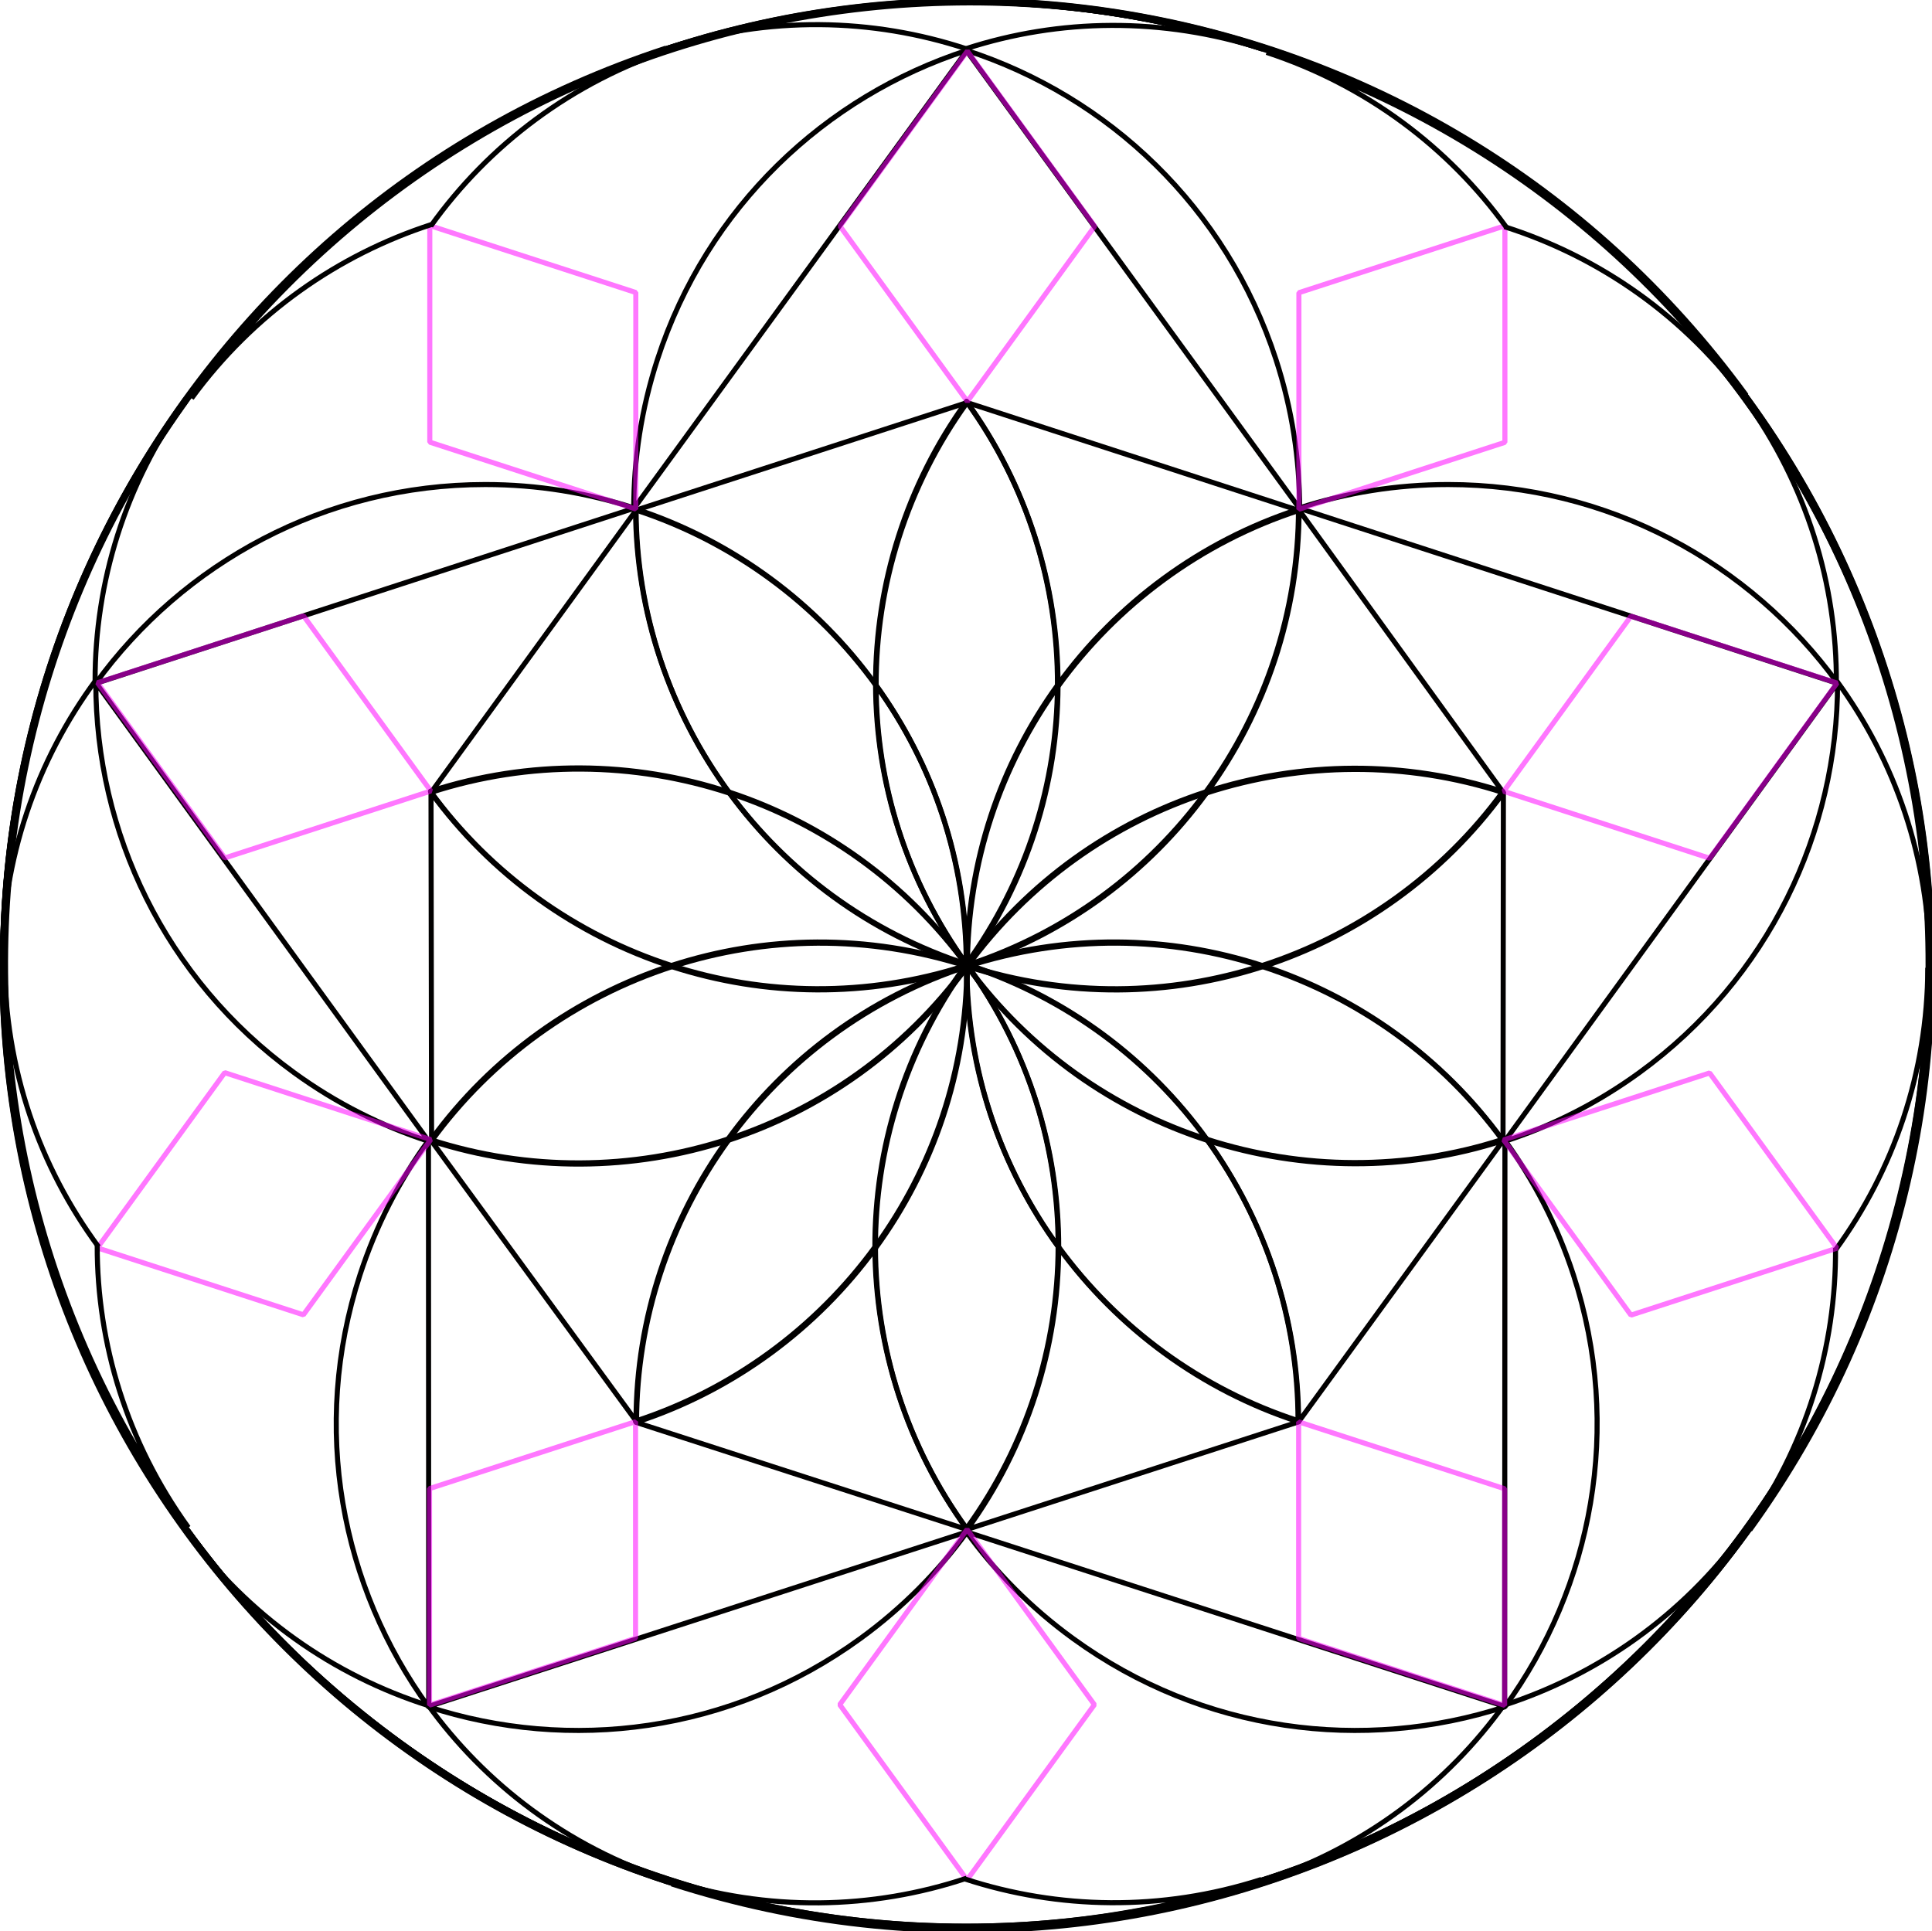 <?xml version="1.0" encoding="UTF-8" standalone="no"?>
<!-- 
Creator: http://commons.wikimedia.org/wiki/User:ParaDox 2006-07-24 09'30
Resource: http://commons.wikimedia.org/wiki/Image:A_Yin-Yang-Yuan_Symbol_-_Triality-One.svg
-->

<svg
   version="1.0"
   width="190.785"
   height="190.713"
   viewBox="0 0 280.525 396.591"
   id="svg2"
   xml:space="preserve"
   sodipodi:version="0.32"
   inkscape:version="1.4 (e7c3feb1, 2024-10-09)"
   sodipodi:docname="deidecDart.svg"
   inkscape:export-filename="deidecDart.png"
   inkscape:export-xdpi="300"
   inkscape:export-ydpi="300"
   xmlns:inkscape="http://www.inkscape.org/namespaces/inkscape"
   xmlns:sodipodi="http://sodipodi.sourceforge.net/DTD/sodipodi-0.dtd"
   xmlns:xlink="http://www.w3.org/1999/xlink"
   xmlns="http://www.w3.org/2000/svg"
   xmlns:svg="http://www.w3.org/2000/svg"
   xmlns:rdf="http://www.w3.org/1999/02/22-rdf-syntax-ns#"
   xmlns:cc="http://creativecommons.org/ns#"
   xmlns:dc="http://purl.org/dc/elements/1.1/"><sodipodi:namedview
   inkscape:window-height="896"
   inkscape:window-width="1472"
   inkscape:pageshadow="2"
   inkscape:pageopacity="0.0"
   guidetolerance="10.0"
   gridtolerance="10.0"
   objecttolerance="10.0"
   borderopacity="1.0"
   bordercolor="#666666"
   pagecolor="#ffffff"
   id="base"
   inkscape:zoom="2.1378285"
   inkscape:cx="102.4404"
   inkscape:cy="85.834764"
   inkscape:window-x="0"
   inkscape:window-y="32"
   inkscape:current-layer="svg2"
   inkscape:showpageshadow="2"
   inkscape:pagecheckerboard="0"
   inkscape:deskcolor="#d1d1d1"
   inkscape:window-maximized="0"
   showgrid="false" />
 <defs
   id="defs4"><linearGradient
   x1="227.648"
   y1="836.41"
   x2="569.921"
   y2="287.246"
   id="id0"
   gradientUnits="userSpaceOnUse">
   <stop
   style="stop-color:blue;stop-opacity:1"
   offset="0"
   id="stop9" />
   <stop
   style="stop-color:#ff0000;stop-opacity:1;"
   offset="1"
   id="stop11" />
   
  </linearGradient><linearGradient
   x1="245.552"
   y1="785.561"
   x2="546.287"
   y2="338.094"
   id="linearGradient4679"
   xlink:href="#id0"
   gradientUnits="userSpaceOnUse"
   gradientTransform="matrix(1.831,-0.595,0.595,1.831,-663.817,-230.304)" />
   
   
   
  
   
   
   
  </defs>
 
<g
   id="g1"
   inkscape:label="deidec"
   style="display:inline"><g
     id="g10"
     inkscape:label="circle"
     style="display:inline;fill:none;stroke:#000000;stroke-width:0.521;stroke-dasharray:none;stroke-opacity:1"
     transform="matrix(1.173,1.614,1.614,-1.173,-509.908,726.394)"><path
       fill="#ffffff"
       d="m -22.523,518.34 c 54.672,-0.119 98.929,-44.472 98.929,-99.144 0,-54.672 -44.257,-99.025 -98.929,-99.144"
       id="path683"
       style="display:inline;fill:none;stroke:#000000;stroke-width:0.521;stroke-dasharray:none;stroke-opacity:1"
       sodipodi:nodetypes="csc" /><path
       fill="#ffffff"
       d="m 35.718,499.333 c 44.161,-32.231 53.896,-94.128 21.76,-138.359 -32.136,-44.231 -94.011,-54.1 -138.312,-22.06 -8.92,6.484 -15.043,15.386 -18.123,25.154"
       id="path684"
       style="display:inline;fill:none;stroke:#000000;stroke-width:0.521;stroke-dasharray:none;stroke-opacity:1"
       sodipodi:nodetypes="cscc" /><path
       fill="#ffffff"
       d="M 71.665,449.763 C 88.446,397.73 59.94,341.934 7.944,325.039 -44.052,308.145 -99.91,336.53 -116.918,388.488 m 188.534,30.764 c 3.124,9.576 3.368,20.19 0.05,30.51"
       id="path685"
       style="display:inline;fill:none;stroke:#000000;stroke-width:0.521;stroke-dasharray:none;stroke-opacity:1"
       sodipodi:nodetypes="csccc" /><path
       fill="#ffffff"
       d="M 71.599,388.562 C 54.592,336.602 -1.267,308.216 -53.264,325.111 c -51.996,16.895 -80.503,72.692 -63.721,124.725 3.386,10.412 9.892,18.937 18.145,24.879"
       id="path686"
       style="display:inline;fill:none;stroke:#000000;stroke-width:0.521;stroke-dasharray:none;stroke-opacity:1"
       sodipodi:nodetypes="cscc" /><path
       fill="#ffffff"
       d="M 35.546,339.046 C -8.755,307.007 -70.629,316.877 -102.764,361.107 c -32.135,44.23 -22.269,106.037 21.891,138.269 M 6.401,329.666 c 10.11,-0.035 20.322,3.012 29.145,9.38"
       id="path687"
       style="display:inline;fill:none;stroke:#000000;stroke-width:0.521;stroke-dasharray:none;stroke-opacity:1"
       sodipodi:nodetypes="csccc" /><path
       fill="#ffffff"
       d="m 6.616,508.763 c -8.167,5.991 -18.237,9.542 -29.258,9.576 h -0.119 C -77.433,518.221 -121.69,473.867 -121.69,419.195 c 0,-54.672 44.257,-99.025 98.929,-99.144 10.976,0.004 21.117,3.574 29.329,9.616"
       id="path689"
       style="display:inline;fill:none;stroke:#000000;stroke-width:0.521;stroke-dasharray:none;stroke-opacity:1"
       sodipodi:nodetypes="cccscc" /><path
       fill="#ffffff"
       d="m -80.962,499.311 c -44.16,-32.232 -53.895,-94.128 -21.759,-138.358 32.135,-44.23 93.97,-54.077 138.27,-22.038 M -98.865,474.713 c 3.11,9.548 9.184,18.225 17.907,24.603"
       id="path690"
       style="display:inline;fill:none;stroke:#000000;stroke-width:0.521;stroke-dasharray:none;stroke-opacity:1"
       sodipodi:nodetypes="csccc" /><path
       fill="#ffffff"
       d="m -116.949,449.763 c -16.781,-52.033 11.725,-107.829 63.721,-124.724 51.996,-16.894 107.855,11.49 124.862,63.449 3.395,10.462 3.124,21.233 -0.103,30.925"
       id="path691"
       style="display:inline;fill:none;stroke:#000000;stroke-width:0.521;stroke-dasharray:none;stroke-opacity:1"
       sodipodi:nodetypes="cscc" /><path
       fill="#ffffff"
       d="m -116.883,388.562 c 17.007,-51.96 72.866,-80.346 124.863,-63.451 51.997,16.895 80.503,72.693 63.721,124.726 M -98.941,363.931 c -8.142,5.91 -14.565,14.345 -17.942,24.631"
       id="path692"
       style="display:inline;fill:none;stroke:#000000;stroke-width:0.521;stroke-dasharray:none;stroke-opacity:1"
       sodipodi:nodetypes="csccc" /><path
       fill="#ffffff"
       d="m -80.83,339.046 c 44.3,-32.039 106.175,-22.17 138.311,22.061 32.135,44.23 22.401,106.127 -21.759,138.358 -8.843,6.419 -19.094,9.491 -29.244,9.458"
       id="path693"
       style="display:inline;fill:none;stroke:#000000;stroke-width:0.521;stroke-dasharray:none;stroke-opacity:1"
       inkscape:label="path693"
       sodipodi:nodetypes="cscc" /></g><g
     id="g3"
     inkscape:transform-center-y="-15.568492"
     inkscape:transform-center-x="-0.064984954"
     transform="matrix(0.995,0,0,0.995,0.982,1.467)"
     style="display:inline;stroke:#010000;stroke-width:1.045;stroke-dasharray:none;stroke-opacity:1"
     inkscape:label="kwiatek"><g
       id="g75"
       inkscape:label="inner"
       style="display:inline;fill:none;stroke:#010000;stroke-width:0.522;stroke-linecap:round;stroke-linejoin:round;stroke-dasharray:none;stroke-opacity:1"
       transform="matrix(-1.902,0.618,-0.618,-1.902,356.256,1009.292)"><path
         id="path71"
         style="display:inline;fill:none;fill-opacity:1;stroke:#010000;stroke-width:0.522;stroke-linecap:round;stroke-linejoin:round;stroke-dasharray:none;stroke-opacity:1"
         d="m -51.602,428.584 c 10.085,-0.007 20.26,-3.082 29.045,-9.46 l -0.204,0.071 c -10.772,0.034 -20.734,3.501 -28.848,9.364"
         sodipodi:nodetypes="cccc" /><path
         id="path60"
         style="display:inline;fill:none;fill-opacity:1;stroke:#010000;stroke-width:0.522;stroke-linecap:round;stroke-linejoin:round;stroke-dasharray:none;stroke-opacity:1"
         d="m 6.361,409.73 c -8.175,5.95 -18.238,9.461 -29.122,9.465 l 0.203,-0.071 c 8.766,-6.327 18.903,-9.376 28.949,-9.381"
         sodipodi:nodetypes="cccc" /><path
         id="path69"
         style="display:inline;fill:none;fill-opacity:1;stroke:#010000;stroke-width:0.522;stroke-linecap:round;stroke-linejoin:round;stroke-dasharray:none;stroke-opacity:1"
         d="m -51.63,409.741 c 8.172,5.943 18.23,9.45 29.107,9.454 l -0.204,-0.072 c -8.751,-6.317 -18.87,-9.366 -28.9,-9.381"
         sodipodi:nodetypes="cccc" /><path
         id="path59"
         style="display:inline;fill:none;fill-opacity:1;stroke:#010000;stroke-width:0.522;stroke-linecap:round;stroke-linejoin:round;stroke-dasharray:none;stroke-opacity:1"
         d="m 6.353,428.584 c -10.096,-3.3e-4 -20.285,-3.075 -29.08,-9.46 l 0.204,0.071 c 10.785,0.034 20.757,3.509 28.877,9.385"
         sodipodi:nodetypes="cccc" /><path
         id="path68"
         style="display:inline;fill:none;fill-opacity:1;stroke:#010000;stroke-width:0.522;stroke-linecap:round;stroke-linejoin:round;stroke-dasharray:none;stroke-opacity:1"
         d="m -40.644,394.478 c 3.095,9.609 9.144,18.364 17.914,24.777 l 0.072,-0.129 c -3.386,-10.313 -9.834,-18.765 -18.006,-24.677"
         sodipodi:nodetypes="cccc" /><path
         id="path57"
         style="display:inline;fill:none;fill-opacity:1;stroke:#010000;stroke-width:0.522;stroke-linecap:round;stroke-linejoin:round;stroke-dasharray:none;stroke-opacity:1"
         d="m -4.852,443.755 c -8.092,-5.929 -14.466,-14.362 -17.806,-24.629 l -0.072,0.129 c 8.712,6.335 14.755,14.977 17.9,24.479"
         sodipodi:nodetypes="cccc" /><path
         id="path67"
         style="display:inline;fill:none;fill-opacity:1;stroke:#010000;stroke-width:0.522;stroke-linecap:round;stroke-linejoin:round;stroke-dasharray:none;stroke-opacity:1"
         d="m -22.64,388.682 c -3.126,9.578 -3.371,20.194 -0.052,30.517 h 0.101 c 3.318,-10.321 3.074,-20.935 -0.051,-30.512"
         sodipodi:nodetypes="cccc" /><path
         id="path55"
         style="display:inline;fill:none;fill-opacity:1;stroke:#010000;stroke-width:0.522;stroke-linecap:round;stroke-linejoin:round;stroke-dasharray:none;stroke-opacity:1"
         d="m -22.632,449.624 c 3.072,-9.562 3.276,-20.143 -0.061,-30.425 h 0.101 c -3.339,10.291 -3.132,20.883 -0.052,30.451"
         sodipodi:nodetypes="cccc" /><path
         id="path73"
         style="display:inline;fill:none;fill-opacity:1;stroke:#010000;stroke-width:0.522;stroke-linecap:round;stroke-linejoin:round;stroke-dasharray:none;stroke-opacity:1"
         d="m -4.639,394.462 c -8.163,5.912 -14.603,14.358 -17.987,24.663 l 0.072,0.129 c 8.777,-6.419 14.829,-15.183 17.922,-24.801"
         sodipodi:nodetypes="cccc" /><path
         id="path54"
         style="display:inline;fill:none;fill-opacity:1;stroke:#010000;stroke-width:0.522;stroke-linecap:round;stroke-linejoin:round;stroke-dasharray:none;stroke-opacity:1"
         d="m -40.479,443.789 c 8.114,-5.931 14.506,-14.376 17.853,-24.663 l 0.072,0.129 c -8.734,6.351 -14.785,15.02 -17.923,24.55"
         sodipodi:nodetypes="cccc" /></g><g
       id="g161"
       inkscape:label="mid"
       style="display:inline;fill:none;stroke:#010000;stroke-width:0.786;stroke-linecap:round;stroke-linejoin:round;stroke-dasharray:none;stroke-opacity:1"
       transform="matrix(1.33,0,1.6539136e-8,1.33,-253.385,-358.455)"><path
         id="path155"
         style="display:inline;fill:none;fill-opacity:1;stroke:#010000;stroke-width:0.786;stroke-linecap:round;stroke-linejoin:round;stroke-dasharray:none;stroke-opacity:1"
         d="m 332.936,391.316 c 14.815,-4.826 30.999,-4.975 46.134,-0.066 m -83.015,26.892 c 15.389,-5.053 28.022,-14.64 36.901,-26.795"
         sodipodi:nodetypes="cccc" /><path
         id="path91"
         style="display:inline;fill:none;fill-opacity:1;stroke:#010000;stroke-width:0.786;stroke-linecap:round;stroke-linejoin:round;stroke-dasharray:none;stroke-opacity:1"
         d="m 332.957,391.348 c 9.217,-12.617 14.39,-28 14.401,-43.952 m -51.561,70.943 c 9.599,-13.201 22.721,-22.327 37.139,-27.023"
         sodipodi:nodetypes="cccc" /><path
         id="path160"
         style="display:inline;fill:none;fill-opacity:1;stroke:#010000;stroke-width:0.786;stroke-linecap:round;stroke-linejoin:round;stroke-dasharray:none;stroke-opacity:1"
         d="m 244.56,488.868 c 0.03,-15.835 5.145,-31.105 14.25,-43.659 l -0.05,-0.005 c 14.363,-4.675 27.443,-13.744 37.038,-26.865"
         sodipodi:nodetypes="cccc" /><path
         style="display:inline;fill:none;fill-opacity:1;stroke:#010000;stroke-width:0.786;stroke-linecap:round;stroke-linejoin:round;stroke-dasharray:none;stroke-opacity:1"
         d="m 258.76,445.204 c -14.781,4.81 -30.92,4.966 -46.02,0.091 m 83.316,-27.152 c -15.562,5.063 -28.321,14.76 -37.246,27.066"
         id="path101"
         sodipodi:nodetypes="cccc" /><path
         style="display:inline;fill:none;fill-opacity:1;stroke:#010000;stroke-width:0.786;stroke-linecap:round;stroke-linejoin:round;stroke-dasharray:none;stroke-opacity:1"
         d="m 244.559,488.954 c 2.6e-4,-0.029 5e-4,-0.058 8e-5,-0.086"
         id="path92" /><path
         id="path154"
         style="display:inline;fill:none;fill-opacity:1;stroke:#010000;stroke-width:0.786;stroke-linecap:round;stroke-linejoin:round;stroke-dasharray:none;stroke-opacity:1"
         d="m 341.725,418.247 c -14.349,4.639 -30.236,4.98 -45.685,0.014 m 82.966,27.022 c -9.341,-12.842 -22.488,-22.221 -37.275,-27.034"
         sodipodi:nodetypes="cccc" /><path
         id="path93"
         style="display:inline;fill:none;fill-opacity:1;stroke:#010000;stroke-width:0.786;stroke-linecap:round;stroke-linejoin:round;stroke-dasharray:none;stroke-opacity:1"
         d="m 341.725,418.247 c 14.805,-4.786 27.973,-14.148 37.338,-26.976 m -83.347,26.982 c 15.556,-5.048 31.568,-4.706 46.015,-0.004"
         sodipodi:nodetypes="cccc" /><path
         id="path159"
         style="display:inline;fill:none;fill-opacity:1;stroke:#010000;stroke-width:0.786;stroke-linecap:round;stroke-linejoin:round;stroke-dasharray:none;stroke-opacity:1"
         d="m 250.06,418.249 c 14.341,4.63 30.216,4.967 45.655,0.004 m -82.964,27.034 c 9.348,-12.851 22.508,-22.234 37.309,-27.042"
         sodipodi:nodetypes="cccc" /><path
         id="path94"
         style="display:inline;fill:none;fill-opacity:1;stroke:#010000;stroke-width:0.786;stroke-linecap:round;stroke-linejoin:round;stroke-dasharray:none;stroke-opacity:1"
         d="m 250.06,418.245 c 14.438,-4.691 30.436,-5.028 45.98,0.016 m -83.376,-27.037 c 9.373,12.857 22.565,22.238 37.397,27.026"
         sodipodi:nodetypes="cccc" /><path
         id="path153"
         style="display:inline;fill:none;fill-opacity:1;stroke:#010000;stroke-width:0.786;stroke-linecap:round;stroke-linejoin:round;stroke-dasharray:none;stroke-opacity:1"
         d="m 347.286,488.874 c 3.5e-4,-15.84 -5.088,-31.122 -14.174,-43.695 l 0.042,0.032 c -14.432,-4.657 -27.58,-13.748 -37.214,-26.922 l 0.043,-0.219"
         sodipodi:nodetypes="ccccc" /><path
         id="path95"
         style="display:inline;fill:none;fill-opacity:1;stroke:#010000;stroke-width:0.786;stroke-linecap:round;stroke-linejoin:round;stroke-dasharray:none;stroke-opacity:1"
         d="m 333.112,445.18 c -8.891,-12.303 -21.608,-22.012 -37.129,-27.108 m 83.02,27.172 c -15.042,4.857 -31.115,4.723 -45.849,-0.032"
         sodipodi:nodetypes="cccc" /><path
         id="path158"
         style="display:inline;fill:none;fill-opacity:1;stroke:#010000;stroke-width:0.786;stroke-linecap:round;stroke-linejoin:round;stroke-dasharray:none;stroke-opacity:1"
         d="m 259.034,391.344 c -14.874,-4.899 -31.142,-5.077 -46.353,-0.147 m 83.302,26.875 c -15.402,-5.011 -28.059,-14.562 -36.97,-26.689"
         sodipodi:nodetypes="cccc" /><path
         id="path96"
         style="display:inline;fill:none;fill-opacity:1;stroke:#010000;stroke-width:0.786;stroke-linecap:round;stroke-linejoin:round;stroke-dasharray:none;stroke-opacity:1"
         d="m 259.034,391.344 c 14.326,4.718 27.359,13.816 36.906,26.946 m -51.453,-70.892 c 0.041,15.976 5.258,31.373 14.525,43.985"
         sodipodi:nodetypes="cccc" /><path
         id="path152"
         style="display:inline;fill:none;fill-opacity:1;stroke:#010000;stroke-width:0.786;stroke-linecap:round;stroke-linejoin:round;stroke-dasharray:none;stroke-opacity:1"
         d="m 310.061,461.824 c -8.918,-12.243 -14.199,-27.308 -14.25,-43.609 m 0.059,87.352 c 9.312,-12.832 14.169,-28.208 14.19,-43.736"
         sodipodi:nodetypes="cccc" /><path
         id="path97"
         style="display:inline;fill:none;fill-opacity:1;stroke:#010000;stroke-width:0.786;stroke-linecap:round;stroke-linejoin:round;stroke-dasharray:none;stroke-opacity:1"
         d="m 347.289,488.885 c -15.094,-4.905 -28.076,-14.497 -37.228,-27.06 l -10e-4,0.007 c 0.02,-15.149 -4.563,-30.444 -14.105,-43.663"
         sodipodi:nodetypes="cccc" /><path
         id="path157"
         style="display:inline;fill:none;fill-opacity:1;stroke:#010000;stroke-width:0.786;stroke-linecap:round;stroke-linejoin:round;stroke-dasharray:none;stroke-opacity:1"
         d="m 281.732,374.689 c 0.05,15.1 4.675,30.327 14.223,43.479 m -51.46,-70.773 c 15.123,4.954 28.114,14.615 37.242,27.251"
         sodipodi:nodetypes="cccc" /><path
         id="path98"
         style="display:inline;fill:none;fill-opacity:1;stroke:#010000;stroke-width:0.786;stroke-linecap:round;stroke-linejoin:round;stroke-dasharray:none;stroke-opacity:1"
         d="m 281.732,374.689 c -0.052,-15.605 4.782,-31.075 14.117,-43.984 m -0.038,87.511 c -0.006,-16.268 -5.224,-31.317 -14.074,-43.569"
         sodipodi:nodetypes="cccc" /><path
         id="path151"
         style="display:inline;fill:none;fill-opacity:1;stroke:#010000;stroke-width:0.786;stroke-linecap:round;stroke-linejoin:round;stroke-dasharray:none;stroke-opacity:1"
         d="m 295.849,505.595 c -9.306,-12.805 -14.173,-28.148 -14.221,-43.649 l 0.005,-0.016 c 8.926,-12.246 14.211,-27.318 14.262,-43.626"
         sodipodi:nodetypes="cccc" /><path
         id="path99"
         style="display:inline;fill:none;fill-opacity:1;stroke:#010000;stroke-width:0.786;stroke-linecap:round;stroke-linejoin:round;stroke-dasharray:none;stroke-opacity:1"
         d="m 281.633,461.93 c -9.116,12.506 -22.028,22.066 -37.04,26.986 -0.041,0.013 -0.083,0.027 -0.124,0.041 M 295.732,418.153 c -9.569,13.257 -14.151,28.601 -14.104,43.793"
         sodipodi:nodetypes="ccccc" /><path
         id="path156"
         style="display:inline;fill:none;fill-opacity:1;stroke:#010000;stroke-width:0.786;stroke-linecap:round;stroke-linejoin:round;stroke-dasharray:none;stroke-opacity:1"
         d="m 309.965,374.741 c 9.149,-12.668 22.18,-22.347 37.35,-27.29 m -51.583,70.702 c 9.539,-13.14 14.164,-28.348 14.223,-43.434"
         sodipodi:nodetypes="cccc" /><path
         id="path100"
         style="display:inline;fill:none;fill-opacity:1;stroke:#010000;stroke-width:0.786;stroke-linecap:round;stroke-linejoin:round;stroke-dasharray:none;stroke-opacity:1"
         d="m 309.955,374.719 c 0.061,-15.614 -4.769,-31.095 -14.105,-44.014 m 0.045,87.599 c 0.006,-16.266 5.222,-31.313 14.07,-43.563"
         sodipodi:nodetypes="cccc" /></g><g
       id="g76"
       inkscape:label="outer"
       style="fill:none;stroke:#010000;stroke-width:0.522;stroke-linecap:round;stroke-linejoin:round;stroke-dasharray:none;stroke-opacity:1"
       transform="matrix(-1.902,0.618,-0.618,-1.902,356.256,1009.292)"><path
         id="path52"
         style="display:inline;fill:none;fill-opacity:1;stroke:#010000;stroke-width:0.522;stroke-linecap:round;stroke-linejoin:round;stroke-dasharray:none;stroke-opacity:1"
         d="m -51.609,428.56 c -8.423,6.086 -14.856,14.754 -18.142,24.841 l -11.046,-34.257 c 8.564,6.216 18.832,9.447 29.195,9.439"
         sodipodi:nodetypes="cccc" /><path
         id="path42"
         style="display:inline;fill:none;fill-opacity:1;stroke:#010000;stroke-width:0.522;stroke-linecap:round;stroke-linejoin:round;stroke-dasharray:none;stroke-opacity:1"
         d="m 24.365,384.988 c -0.006,0.018 -0.012,0.036 -0.018,0.055 M 6.391,409.743 c 10.338,-0.005 20.579,3.214 29.128,9.401 L 24.347,385.043 c -3.273,10.01 -9.647,18.617 -17.986,24.687"
         sodipodi:nodetypes="cccccc" /><path
         id="path49"
         style="display:inline;fill:none;fill-opacity:1;stroke:#010000;stroke-width:0.522;stroke-linecap:round;stroke-linejoin:round;stroke-dasharray:none;stroke-opacity:1"
         d="m -51.627,409.743 c -10.348,-0.015 -20.602,3.2 -29.161,9.39 l 11.137,-34.152 c 3.269,10.043 9.658,18.678 18.022,24.76"
         sodipodi:nodetypes="cccc" /><path
         id="path43"
         style="display:inline;fill:none;fill-opacity:1;stroke:#010000;stroke-width:0.522;stroke-linecap:round;stroke-linejoin:round;stroke-dasharray:none;stroke-opacity:1"
         d="m 6.354,428.581 c 8.398,6.077 14.814,14.722 18.1,24.781 l 11.056,-34.215 c -8.554,6.207 -18.807,9.438 -29.157,9.437"
         sodipodi:nodetypes="cccc" /><path
         id="path48"
         style="display:inline;fill:none;fill-opacity:1;stroke:#010000;stroke-width:0.522;stroke-linecap:round;stroke-linejoin:round;stroke-dasharray:none;stroke-opacity:1"
         d="m -40.663,394.449 c -8.343,-6.036 -18.482,-9.424 -28.994,-9.443 l 29.029,-21.079 c -3.256,10.019 -3.178,20.731 -0.015,30.551"
         sodipodi:nodetypes="cccc" /><path
         id="path44"
         style="display:inline;fill:none;fill-opacity:1;stroke:#010000;stroke-width:0.522;stroke-linecap:round;stroke-linejoin:round;stroke-dasharray:none;stroke-opacity:1"
         d="m -4.83,443.735 c 3.27,9.882 3.405,20.694 0.148,30.807 L 24.437,453.375 c -10.634,-0.008 -20.888,-3.464 -29.289,-9.62"
         sodipodi:nodetypes="cccc" /><path
         id="path64"
         style="display:inline;fill:none;fill-opacity:1;stroke:#010000;stroke-width:0.522;stroke-linecap:round;stroke-linejoin:round;stroke-dasharray:none;stroke-opacity:1"
         d="m -22.642,388.687 c -3.207,-9.827 -9.447,-18.563 -17.986,-24.767 l 35.953,0.015 C -13.203,370.138 -19.436,378.865 -22.64,388.682"
         sodipodi:nodetypes="cccc" /><path
         id="path45"
         style="display:inline;fill:none;fill-opacity:1;stroke:#010000;stroke-width:0.522;stroke-linecap:round;stroke-linejoin:round;stroke-dasharray:none;stroke-opacity:1"
         d="m -22.632,449.624 c -3.174,9.881 -9.412,18.673 -17.969,24.92 l 35.913,-0.003 C -13.235,468.3 -19.467,459.519 -22.644,449.651"
         sodipodi:nodetypes="cccc" /><path
         id="path62"
         style="display:inline;fill:none;fill-opacity:1;stroke:#010000;stroke-width:0.522;stroke-linecap:round;stroke-linejoin:round;stroke-dasharray:none;stroke-opacity:1"
         d="m -4.639,394.462 c 8.336,-6.037 18.468,-9.43 28.975,-9.457 0.029,3.6e-4 0.058,-9e-5 0.087,-2e-4 L -4.657,363.922 c 3.255,10.012 3.18,20.717 0.024,30.532"
         sodipodi:nodetypes="ccccc" /><path
         id="path46"
         style="display:inline;fill:none;fill-opacity:1;stroke:#010000;stroke-width:0.522;stroke-linecap:round;stroke-linejoin:round;stroke-dasharray:none;stroke-opacity:1"
         d="m -40.477,443.805 c -3.248,9.864 -3.374,20.649 -0.124,30.739 l -29.111,-21.169 c 10.611,-0.009 20.843,-3.453 29.233,-9.585"
         sodipodi:nodetypes="cccc" /></g><g
       id="g133"
       inkscape:label="outermost"
       style="fill:none;stroke:#010000;stroke-width:0.784;stroke-linecap:round;stroke-linejoin:bevel;stroke-dasharray:none;stroke-opacity:1"
       transform="matrix(1.334,0,1.6581292e-8,1.334,-254.624,-359.921)"><path
         fill="#ffffff"
         d="m 295.844,505.713 c 4.487,6.188 10.012,11.785 16.53,16.521 20.061,14.575 44.965,17.677 66.873,10.534 z"
         id="path88"
         style="display:inline;fill:none;fill-opacity:1;stroke:#010000;stroke-width:0.784;stroke-linecap:round;stroke-linejoin:bevel;stroke-dasharray:none;stroke-opacity:1"
         sodipodi:nodetypes="cscc"
         inkscape:transform-center-x="-41.641617"
         inkscape:transform-center-y="102.75938" /><path
         fill="#ffffff"
         d="m 212.641,445.163 c -4.499,6.18 -8.114,13.163 -10.604,20.826 -7.663,23.583 -2.917,48.227 10.646,66.856 z"
         id="path102"
         style="display:inline;fill:none;fill-opacity:1;stroke:#010000;stroke-width:0.784;stroke-linecap:round;stroke-linejoin:bevel;stroke-dasharray:none;stroke-opacity:1"
         sodipodi:nodetypes="cscc"
         inkscape:transform-center-x="-41.641617"
         inkscape:transform-center-y="102.75938" /><path
         fill="#ffffff"
         d="m 244.516,347.321 c -7.268,-2.369 -15.026,-3.649 -23.084,-3.649 -24.797,0 -46.768,12.129 -60.294,30.785 z"
         id="path103"
         style="display:inline;fill:none;fill-opacity:1;stroke:#010000;stroke-width:0.784;stroke-linecap:round;stroke-linejoin:bevel;stroke-dasharray:none;stroke-opacity:1"
         sodipodi:nodetypes="cscc"
         inkscape:transform-center-x="-41.641617"
         inkscape:transform-center-y="102.75938" /><path
         fill="#ffffff"
         d="m 347.42,347.401 c 0.007,-7.644 -1.173,-15.419 -3.662,-23.082 -7.663,-23.583 -25.987,-40.731 -47.91,-47.83 z"
         id="path104"
         style="display:inline;fill:none;fill-opacity:1;stroke:#010000;stroke-width:0.784;stroke-linecap:round;stroke-linejoin:bevel;stroke-dasharray:none;stroke-opacity:1"
         sodipodi:nodetypes="cscc"
         inkscape:transform-center-x="-41.641617"
         inkscape:transform-center-y="102.75938" /><path
         fill="#ffffff"
         d="m 379.142,445.293 c 7.272,-2.355 14.302,-5.88 20.82,-10.616 20.061,-14.575 30.707,-37.302 30.684,-60.345 z"
         id="path105"
         style="display:inline;fill:none;fill-opacity:1;stroke:#010000;stroke-width:0.784;stroke-linecap:round;stroke-linejoin:bevel;stroke-dasharray:none;stroke-opacity:1"
         sodipodi:nodetypes="cscc"
         inkscape:transform-center-x="-41.641617"
         inkscape:transform-center-y="102.75938" /><path
         fill="#ffffff"
         d="m 212.683,445.293 c -7.272,-2.355 -14.302,-5.88 -20.82,-10.616 -20.061,-14.575 -30.707,-37.302 -30.684,-60.345 z"
         id="path106"
         style="display:inline;fill:none;fill-opacity:1;stroke:#010000;stroke-width:0.784;stroke-linecap:round;stroke-linejoin:bevel;stroke-dasharray:none;stroke-opacity:1"
         sodipodi:nodetypes="cscc"
         inkscape:transform-center-x="-41.641617"
         inkscape:transform-center-y="102.75938" /><path
         fill="#ffffff"
         d="m 244.406,347.401 c -0.007,-7.644 1.173,-15.419 3.662,-23.082 7.663,-23.583 25.987,-40.731 47.91,-47.83 z"
         id="path130"
         style="display:inline;fill:none;fill-opacity:1;stroke:#010000;stroke-width:0.784;stroke-linecap:round;stroke-linejoin:bevel;stroke-dasharray:none;stroke-opacity:1"
         sodipodi:nodetypes="cscc"
         inkscape:transform-center-x="-41.641617"
         inkscape:transform-center-y="102.75938" /><path
         fill="#ffffff"
         d="m 347.309,347.321 c 7.268,-2.369 15.026,-3.649 23.084,-3.649 24.797,0 46.768,12.129 60.294,30.785 z"
         id="path131"
         style="display:inline;fill:none;fill-opacity:1;stroke:#010000;stroke-width:0.784;stroke-linecap:round;stroke-linejoin:bevel;stroke-dasharray:none;stroke-opacity:1"
         sodipodi:nodetypes="cscc"
         inkscape:transform-center-x="-41.641617"
         inkscape:transform-center-y="102.75938" /><path
         fill="#ffffff"
         d="m 379.184,445.163 c 4.499,6.18 8.114,13.163 10.604,20.826 7.663,23.583 2.917,48.227 -10.646,66.856 z"
         id="path132"
         style="display:inline;fill:none;fill-opacity:1;stroke:#010000;stroke-width:0.784;stroke-linecap:round;stroke-linejoin:bevel;stroke-dasharray:none;stroke-opacity:1"
         sodipodi:nodetypes="cscc"
         inkscape:transform-center-x="-41.641617"
         inkscape:transform-center-y="102.75938" /><path
         fill="#ffffff"
         d="m 295.981,505.713 c -4.487,6.188 -10.012,11.785 -16.53,16.521 -20.061,14.575 -44.965,17.677 -66.873,10.534 z"
         id="path133-3"
         style="display:inline;fill:none;fill-opacity:1;stroke:#010000;stroke-width:0.784;stroke-linecap:round;stroke-linejoin:bevel;stroke-dasharray:none;stroke-opacity:1"
         sodipodi:nodetypes="cscc"
         inkscape:transform-center-x="-41.641617"
         inkscape:transform-center-y="102.75938" /></g></g></g><g
   id="g4"
   style="display:inline;fill:none;stroke:#000000;stroke-width:0.521;stroke-dasharray:none;stroke-opacity:1"
   transform="matrix(1.897,0.616,0.616,-1.897,-75.231,1007.82)"
   inkscape:transform-center-x="0.27715676"
   inkscape:transform-center-y="41.019167"><path
     fill="#ffffff"
     d="M 71.665,449.763 C 88.446,397.73 59.94,341.934 7.944,325.039 -44.052,308.145 -99.91,336.53 -116.918,388.488 m 188.534,30.764 c 3.124,9.576 3.368,20.19 0.05,30.51"
     id="path2"
     style="display:inline;fill:none;stroke:#000000;stroke-width:0.521;stroke-dasharray:none;stroke-opacity:1"
     sodipodi:nodetypes="csccc" /><path
     fill="#ffffff"
     d="m -116.949,449.763 c -16.781,-52.033 11.725,-107.829 63.721,-124.724 51.996,-16.894 107.855,11.49 124.862,63.449 3.395,10.462 3.124,21.233 -0.103,30.925"
     id="path3"
     style="display:inline;fill:none;stroke:#000000;stroke-width:0.521;stroke-dasharray:none;stroke-opacity:1"
     sodipodi:nodetypes="cscc" /></g><g
   id="g11"
   inkscape:label="rhombs"><path
     id="use1"
     d="m 250.664,234.107 26.145,35.986 42.304,-13.745 -26.145,-35.986 z"
     style="display:inline;fill:none;stroke:#ff00ff;stroke-width:1.04;stroke-linejoin:bevel;stroke-dasharray:none;stroke-opacity:0.533"
     inkscape:transform-center-x="-144.37555"
     inkscape:transform-center-y="46.944332" /><use
     x="0"
     y="0"
     xlink:href="#use1"
     inkscape:transform-center-x="-144.39546"
     inkscape:transform-center-y="-46.88305"
     id="use4"
     transform="rotate(-36,140.513,198.283)" /><use
     x="0"
     y="0"
     xlink:href="#use4"
     inkscape:transform-center-x="-89.261202"
     inkscape:transform-center-y="-122.80271"
     id="use5"
     transform="rotate(-36,140.513,198.283)" /><use
     x="0"
     y="0"
     xlink:href="#use5"
     inkscape:transform-center-x="-0.032211136"
     inkscape:transform-center-y="-151.81591"
     id="use6"
     transform="rotate(-36,140.513,198.283)" /><use
     x="0"
     y="0"
     xlink:href="#use6"
     inkscape:transform-center-x="89.209085"
     inkscape:transform-center-y="-122.84059"
     id="use7"
     transform="rotate(-36,140.513,198.283)" /><use
     x="0"
     y="0"
     xlink:href="#use7"
     inkscape:transform-center-x="144.37555"
     inkscape:transform-center-y="-46.944332"
     id="use8"
     transform="rotate(-36,140.513,198.283)" /><use
     x="0"
     y="0"
     xlink:href="#use8"
     inkscape:transform-center-x="144.39546"
     inkscape:transform-center-y="46.88305"
     id="use9"
     transform="rotate(-36,140.513,198.283)" /><use
     x="0"
     y="0"
     xlink:href="#use9"
     inkscape:transform-center-x="89.261202"
     inkscape:transform-center-y="122.80271"
     id="use10"
     transform="rotate(-36,140.513,198.283)" /><use
     x="0"
     y="0"
     xlink:href="#use10"
     inkscape:transform-center-x="0.032211136"
     inkscape:transform-center-y="151.81591"
     id="use11"
     transform="rotate(-36,140.513,198.283)" /><use
     x="0"
     y="0"
     xlink:href="#use11"
     inkscape:transform-center-x="-89.209085"
     inkscape:transform-center-y="122.84059"
     id="use16"
     transform="rotate(-36,140.513,198.283)" /></g><use
   x="0"
   y="0"
   xlink:href="#g4"
   inkscape:transform-center-x="-19.063796"
   inkscape:transform-center-y="5.1996472"
   id="use12"
   transform="rotate(-72,140.5,198.207)" /><use
   x="0"
   y="0"
   xlink:href="#use12"
   inkscape:transform-center-x="-19.250301"
   inkscape:transform-center-y="-4.9428251"
   id="use13"
   transform="rotate(-72,140.5,198.207)" /><use
   x="0"
   y="0"
   xlink:href="#use13"
   inkscape:transform-center-x="-0.024853049"
   inkscape:transform-center-y="-41.117097"
   id="use14"
   transform="rotate(-72,140.5,198.207)" /><use
   x="0"
   y="0"
   xlink:href="#use14"
   inkscape:transform-center-x="68.660319"
   inkscape:transform-center-y="-0.15884666"
   id="use15"
   transform="rotate(-72,140.5,198.207)" /></svg>
